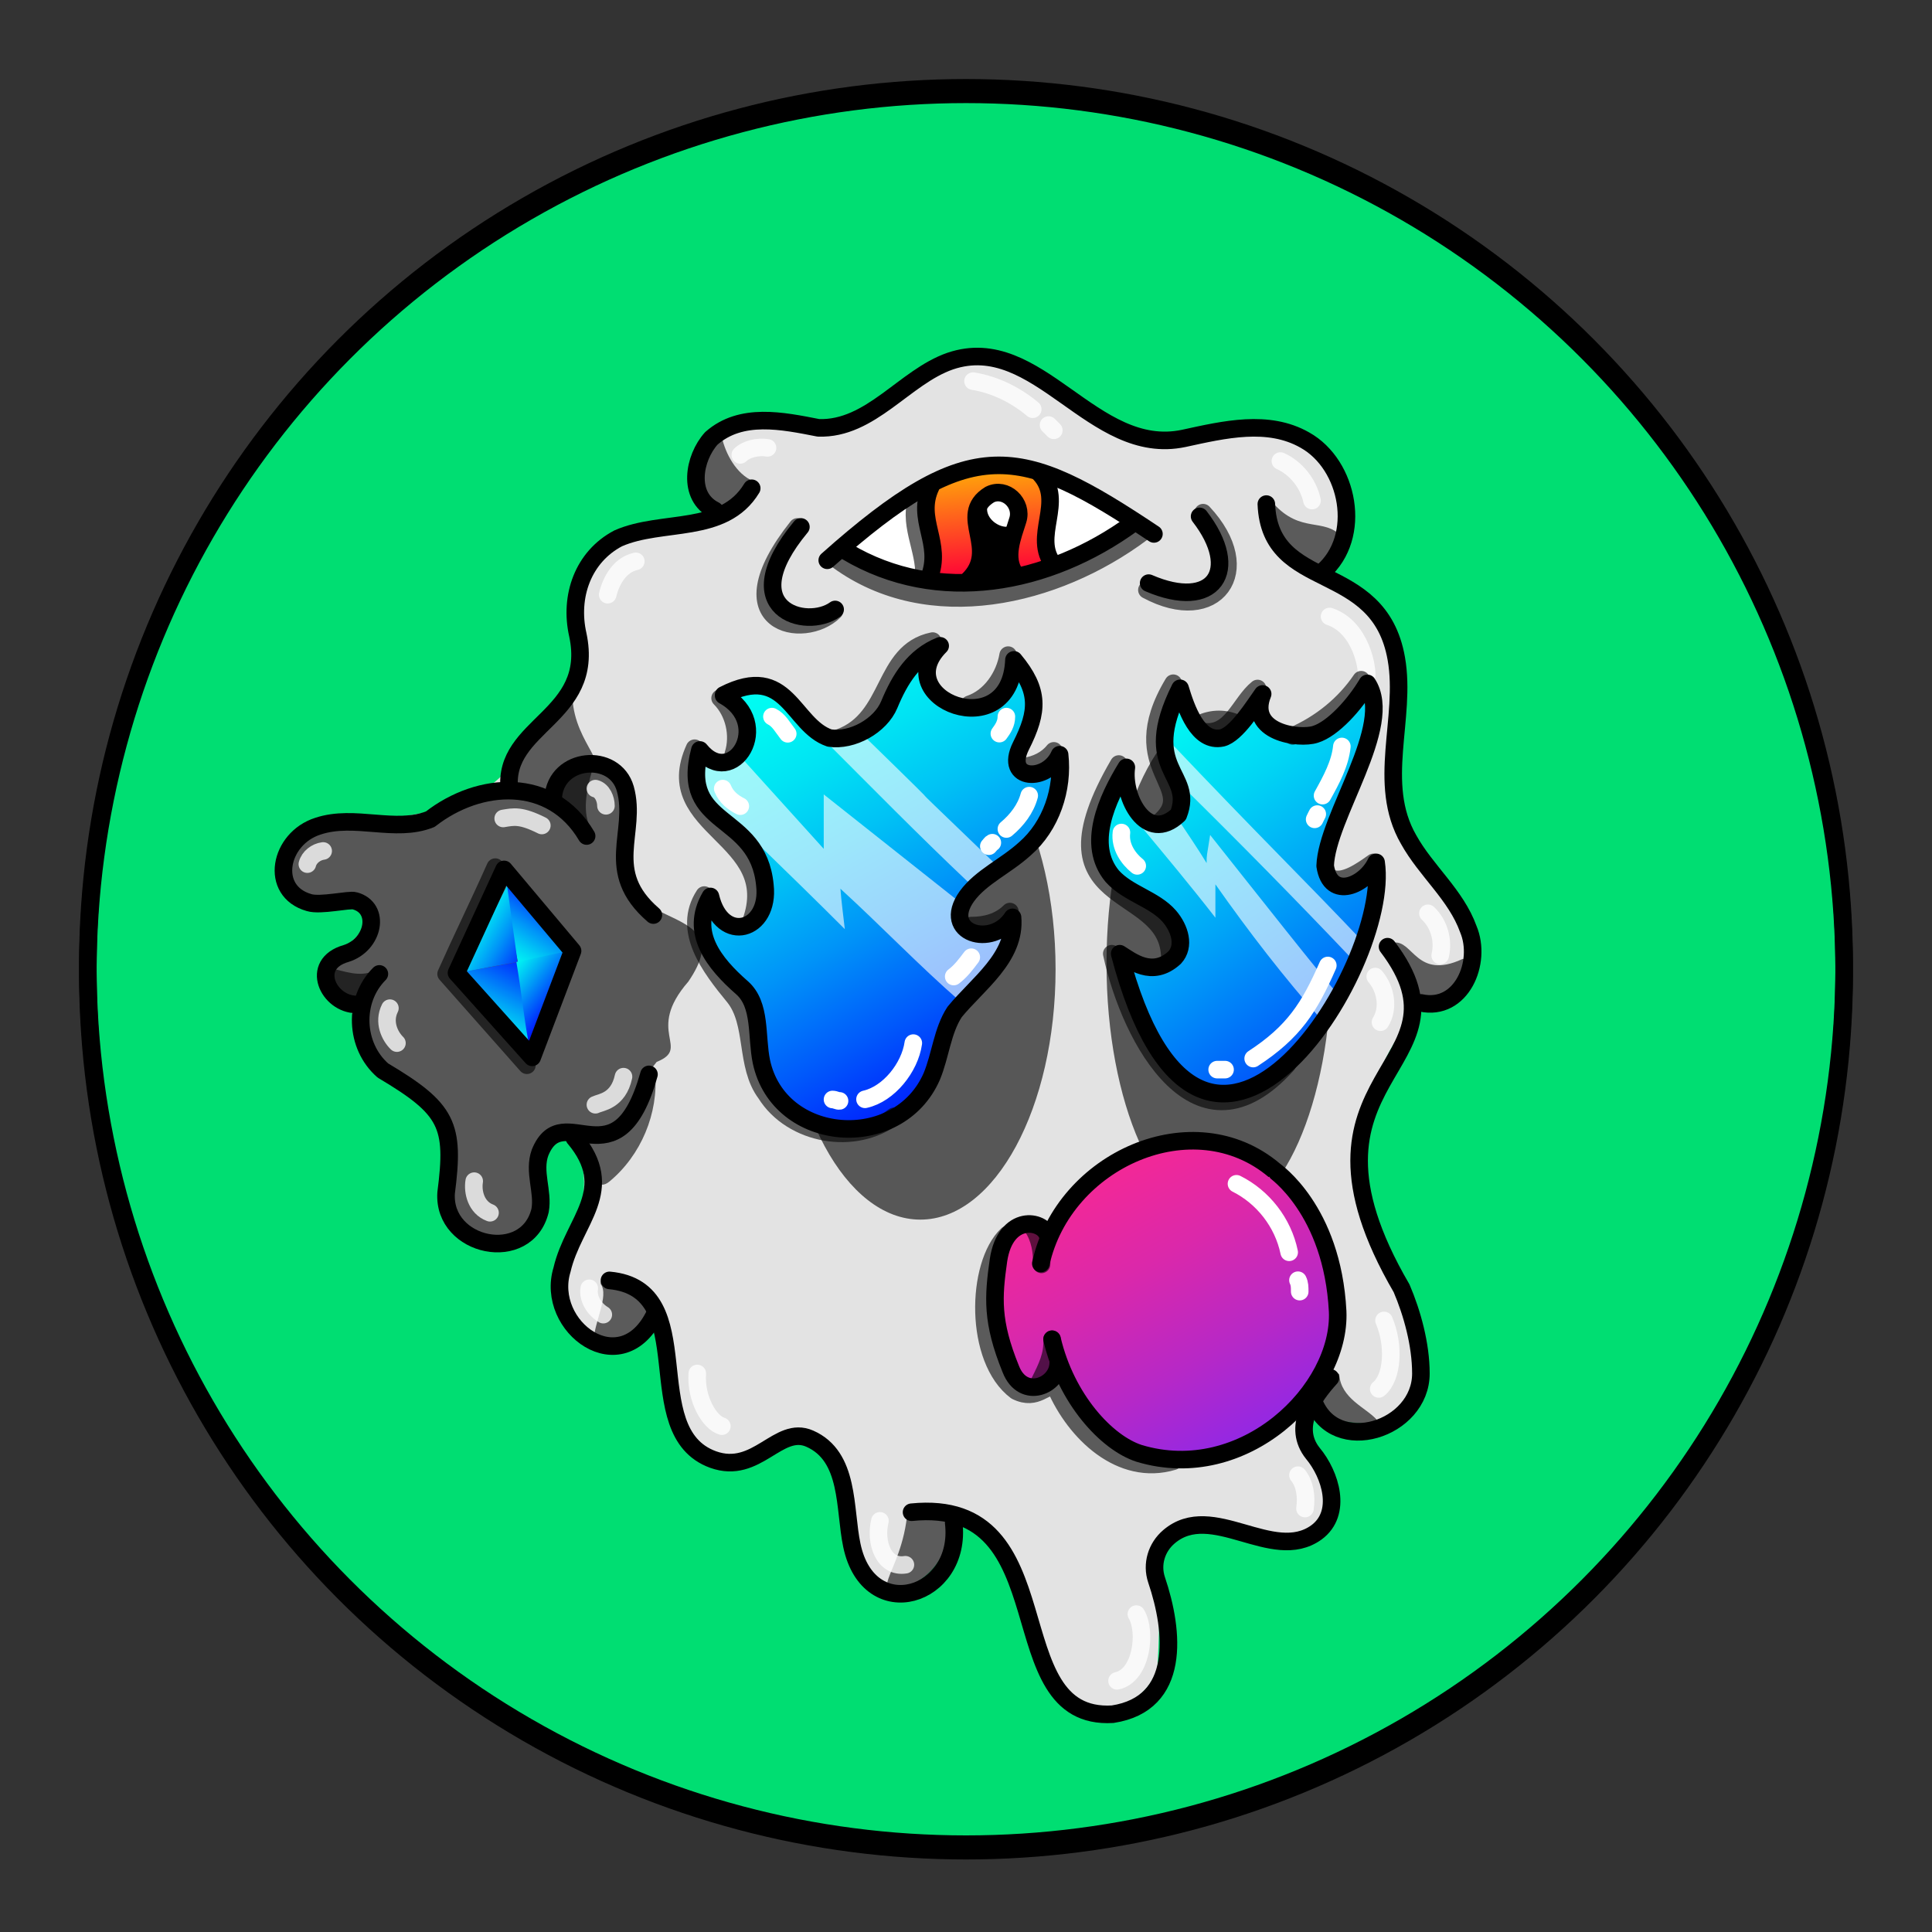 <svg version="1.1" id="Layer_1" xmlns="http://www.w3.org/2000/svg" x="0" y="0" viewBox="0 0 1100 1100" style="enable-background:new 0 0 1100 1100" xml:space="preserve" xmlns:xlink="http://www.w3.org/1999/xlink"><rect x="0" y="0" width="1100" height="1100" fill="#333333" stroke="none"/><style type="text/css">.st300{fill:#00DE72;stroke:#000000;stroke-width:10;stroke-linecap:round;stroke-linejoin:round;stroke-miterlimit:10;}</style><circle class="st300" cx="550" cy="553.7" r="500"/><style>.st239{fill:#575757}</style><g id="Layer_59"><path d="M532 209c-68 59.6-70.9 20-120.8 36.5-19.6 10.9-14 30-9.7 39.6 11 23-50.8 9-69 40.3-10 18 0 42-7.5 61.8-9 19.6-34 35-37 52-43 48-154 7-119 70.4 6 11 33-6 39 9.1 7 17.5-39 29-21 46.7 18 5 20.7 39.9 57 63 14 20 3 51 19 69.1 36 38 46-25 41-34.3 4-39 44-10.6 22 38.7-23 52 11 74 36.5 56.6 24-9 13 39 23 50.9 19.5 37 55 12 67 12 18 .7 28 22 29.8 40.3 6.5 63 54 46 59 8 15.5-34 45 49 47 59.9 11 73 69 42 70.8 17.9 3-54-3-60 2-68.3 18.5-31 71 13 90.8-15.5 14-19.7-31-63.5 8-55.4 94 19 19-100.7 14-120.4-9-35.5 14-106 47-121.7 18-9 17-35.5 7-52.8-9.5-17-25-30.6-31-48.9-13.5-54 22-102-36-133.3-5-3-7-9.5-4-14.4 17-26 1-66-32-71.4-22-3-44 9-66.5 6.3C615 247 578.5 178 532 209z" style="fill:#e3e3e3"/><path class="st239" d="M357 473.1c3-12 4-27-7-35-27-19-22 17-47.5 13.7-44.5-6-59 23-79 18.9-22-11-62-4.5-61 25.5.7 22.5 22 12 36 16 38 12-9.7 29-12.5 37.9-4 13 9.7 24 20.9 22.3-11 42 60.7 47 47 89.9-8 44 52 68 53 16.7-1-14-3-36 15-35.5 50.7 9.9 32-15 52-38.9 20-8-7-17 18-45.7C426 509 335 535 357 473.1z"/><ellipse class="st239" cx="524" cy="551.9" rx="77" ry="142.5"/><ellipse class="st239" cx="694" cy="548.6" rx="64" ry="144"/></g><style>.st40{fill:none;stroke:#000;stroke-width:10;stroke-linecap:round;stroke-linejoin:round;stroke-miterlimit:10}.st98{opacity:.6;enable-background:new}</style><g id="Outline"><path class="st98" d="M793 537c-1 .7-1 2-.5 3 5 10 11 35 25 30 8-2 21-13 18-22.4-.5-1-2-2-3-1.5-26 12-28-11-39-9.4v.3zm-34 274.5c6 5 26 8 25-3-6-7-20.6-12-21.5-26C750 772 744 803 759 811.5zm-219.3 52s1 .5 1 .8c9 13.5-3 36-18 40-34 6-9-6-6-44 .3-5.3 22.3 2.7 23 3.2zM342 731c5 7-4 22-4 33 8 13 29.6-5 33-14.9 2-12-17-21-28-20.2-1 .1-1 1.1-1 2.1zm31-120.2c2 23-8 47-26 61.9-13 10.9-17.5-30.6-8-27.9 6 4.2 28-18.8 34-34zm-157-59.9c-8 6-17 3-25 1-11 5 4 20 13.5 16 5-4 12-9 12-15.7-.5-.2-1.5-.2-.5-1.3zM337 473c-6-10-3-23 0-34 0-1 0-2-.6-2-9-9-23 11-19.8 20.7C318 463 338 475 337 472.8v.2z"/><path class="st98" d="M326 392c-2 29 24 45 7 44-7 2-14 1-15 11-1 11-24 0-24.5-1.3C285 433 317 404.5 326 392zm103-118c-9.9-4-16-16-18-25-4-6-9.9 1-11 6-7 54 29.5 28 29 19zm293 9c16 21 29.5 12 40 20.7 3 4 1 9.6-1 14-3 9-13 9-20 4.1-14.5-5.8-22-22.2-19-38.8z"/><path class="st40" d="M347 729c53.5 5 15 86 59 102 25 9 37-19.8 55-11.9 23 10.1 19.6 40 24 60.7 9.6 46 63 29.6 58-12.8"/><path class="st40" d="M519 861c89-9 47.5 119 114.5 115 39-6 35-47 25-76.5-3-9 0-18.5 7-24.5 24.5-21 59 15.5 84-2.5 15-11 8-33-2-45-12-15 0-32 10-43"/><path class="st40" d="M790 539c53 69.8-64 71 8 194.5 6 14 11 32 11 48.5 0 32-49 47.5-61 16"/><path class="st40" d="M721 287c2 51 64 31 74 88 6 34-11.5 71 7 103 10 18 27 31.5 34 51 8 19-4 47-27 42"/><path class="st40" d="M407 290.6c-16-8-12-29.9-2-41 17-15 40.5-10 61-6 29.8 1 49-29 75-38 50-17 81 55 133 44 23-5 48-11 69 1 25 14 33 55 10 75"/><path class="st40" d="M428 278c-16 26.5-51 17.5-76 28.5-20 10.5-28 33-23 55 10 47-43 51-39 88m25 4.5c1.5-23 35-26 41-5 7 25-13 47 16 72"/><path class="st40" d="M334 476c-20-34-61-31.5-89-9.6-20 8-43-3-64 4-22 7-28 37-5 43.5 6.5 2 23-2 26-1 15 4 11 25-5 30-21 6-10 29 6 29"/><path class="st40" d="M216 554.5c-15 15-14 41 2 55 37 22 41 31 36 69.7-2 31 46 41 53.5 10 2-10.8-4-22 0-33 13-32 44 20 62-44.5"/><path class="st40" d="M327 647.9c25 29.7-.5 47-7 75-10 32.5 34 65 53 25"/><path d="M729 262.5c9 4 16 13 18 22.5m-193-68c12.5 2 24.5 8 34 16m9 9 3 3m-163 10c-5.5-.9-12 .6-15.5 4M362 319.6c-9 2-14 10.7-16 19M339 449c4 1 6 6 6 9.8M308.5 470c-12-6-16-5-22-4M175 492c1-4 5-7 9-7.5m38 89.5c-4 8 0 16 4 19.9m44 78.6c-1 6 1 15 9 18m76-77.5c-3 14-13 14.5-16 16m4.5 119.5c-5-3-9-9-8-15M397 782c-1 14.5 7 28 14 30m90 53.9c-3 12 2 27 14.5 25M636 957c14-3 17-28 11-38m96-60.1c1-7 0-14-4-19m46-49.1c8-6.5 9-25 3-39M786 582c5-8 3-19-3-26m37-12c2-8.5-.6-18-7-24m-56-169c18 6 22 30 21 35" style="opacity:.788;fill:none;stroke:#fff;stroke-width:10;stroke-linecap:round;stroke-linejoin:round;stroke-miterlimit:10;enable-background:new"/></g><style>.st113{fill:url(#SVGID_00000161607897382723119130000008384714424499667899_);stroke:#000;stroke-width:10;stroke-linecap:round;stroke-linejoin:round;stroke-miterlimit:10}.st115{fill:url(#SVGID_00000060750496457387242310000012666657064974295186_)}.st116{opacity:.69;fill:url(#SVGID_00000147217783223614028420000005859567438160853156_);enable-background:new}</style><g id="Diamond"><linearGradient id="SVGID_00000047747315158047275670000003291867314489516677_" gradientUnits="userSpaceOnUse" x1="288.392" y1="548.057" x2="314.227" y2="509.458"><stop offset="0" style="stop-color:#00fff2"/><stop offset=".094" style="stop-color:#00f2f3"/><stop offset=".271" style="stop-color:#00cef5"/><stop offset=".51" style="stop-color:#0095f8"/><stop offset=".799" style="stop-color:#0047fc"/><stop offset="1" style="stop-color:#000dff"/></linearGradient><path style="fill:url(#SVGID_00000047747315158047275670000003291867314489516677_)" d="M288 501.7c2 15 4 33 7 46.8l29-6.4-36-40.4z"/><linearGradient id="SVGID_00000141446425912342851330000003408777914311007933_" gradientUnits="userSpaceOnUse" x1="267.149" y1="523.397" x2="303.78" y2="545.402"><stop offset="0" style="stop-color:#00fff2"/><stop offset=".095" style="stop-color:#00f1f3"/><stop offset=".273" style="stop-color:#00cef5"/><stop offset=".514" style="stop-color:#0094f8"/><stop offset=".807" style="stop-color:#0045fc"/><stop offset="1" style="stop-color:#000dff"/></linearGradient><path style="fill:url(#SVGID_00000141446425912342851330000003408777914311007933_)" d="M264 553.5c10-2 20.5-4 30.7-5.8l-6-43.6-24.7 49.4z"/><linearGradient id="SVGID_00000109030460764858650640000015191774076603487363_" gradientUnits="userSpaceOnUse" x1="274.137" y1="586.606" x2="296.946" y2="541.468"><stop offset="0" style="stop-color:#00fff2"/><stop offset="1" style="stop-color:#000dff"/></linearGradient><path style="fill:url(#SVGID_00000109030460764858650640000015191774076603487363_)" d="m260.1 554 34.9-6.3 6 45.4z"/><linearGradient id="SVGID_00000006686354308698079230000008291800467576291461_" gradientUnits="userSpaceOnUse" x1="288.999" y1="550.828" x2="317.454" y2="572.732"><stop offset="0" style="stop-color:#00fff2"/><stop offset=".125" style="stop-color:#00e8f3"/><stop offset=".388" style="stop-color:#00abf6"/><stop offset=".764" style="stop-color:#004cfc"/><stop offset="1" style="stop-color:#000dff"/></linearGradient><path style="fill:url(#SVGID_00000006686354308698079230000008291800467576291461_)" d="M301 593.8c-3-16-4-28.5-7-46.1l26.5-5.6-19.5 51.7z"/><path style="fill:none;stroke:#000;stroke-width:10;stroke-linecap:round;stroke-linejoin:round;stroke-miterlimit:10" d="m287 495-27.1 58.9L303 602l23-60.6z"/><path d="M282 493.7c-9.8 22-19 40.6-28 60.8l46 52" style="opacity:.6;fill:none;stroke:#000;stroke-width:10;stroke-linecap:round;stroke-linejoin:round;stroke-miterlimit:10"/></g><style>.st40,.st68{fill:none;stroke-width:10;stroke-linecap:round;stroke-linejoin:round;stroke-miterlimit:10;stroke:#000}.st68{opacity:.6;enable-background:new}</style><g id="Trippy_Gum"><linearGradient id="SVGID_00000016762508722810605940000015280985506499040426_" gradientUnits="userSpaceOnUse" x1="613.791" y1="455.889" x2="725.791" y2="245.889" gradientTransform="matrix(1 0 0 -1 0 1100)"><stop offset="0" style="stop-color:#f92891"/><stop offset=".139" style="stop-color:#f12898"/><stop offset=".356" style="stop-color:#db28aa"/><stop offset=".624" style="stop-color:#b628c7"/><stop offset=".93" style="stop-color:#8428f0"/><stop offset="1" style="stop-color:#7828fa"/></linearGradient><path style="fill:url(#SVGID_00000016762508722810605940000015280985506499040426_)" d="M596 702c-46-35.5-34 120 7 79.3 15 25 38 51 69 50.9C861 804 718 541 596 702z"/><path class="st40" d="M596.5 703.5c-2.5-9-24-12.5-28 14-3 21-4 35 7 62 7 18 27 9.5 27-3.5"/><path class="st40" d="M599 762.5c8 34 31 59 49.6 65 59.7 18 115-36 113-80.9-3-58-36-80-36-80.2-46-39-120-6-133 53"/><path class="st68" d="M573.5 703c-18 17-19 71 5 89 12 6 17-4.5 22.5-2 11 25.5 37 51 67 42m-75-112.1c.5-7-1-15-5-21"/><path class="st68" d="M599 762.5c.5 9-3 16-7 24"/><path d="M704 674c15 7.5 26.5 22 30 39m5 15.9c1 2 1 4 1 6.5" style="fill:none;stroke:#fff;stroke-width:10;stroke-linecap:round;stroke-linejoin:round;stroke-miterlimit:10"/></g><linearGradient id="a19" gradientUnits="userSpaceOnUse" x1="569.719" y1="943.832" x2="764.719" y2="730.832" gradientTransform="scale(1 -1) rotate(-7.793 -9231.448 -329.654)"><stop offset="0" style="stop-color:#00fff2"/><stop offset=".09" style="stop-color:#00f4f3"/><stop offset=".25" style="stop-color:#00d6f4"/><stop offset=".46" style="stop-color:#00a5f7"/><stop offset=".713" style="stop-color:#0062fa"/><stop offset="1" style="stop-color:#000dff"/></linearGradient><path style="fill:url(#a19)" d="M637.5 543.3c47 179.5 155 8 146-52-6 13-26 22-29 2 .9-28 39.7-80 24-103.9-7 12-19.7 26-29.6 29.3-9 3-39-.8-30-23-5 7-15 23-23 25-14 3-20.6-17-24-28-23.5 47 8.5 48-1 72.4-18 17-32-9.9-29.6-27-11 18-23 44-8 62 9 10 24 13 32.5 23 6 7 9 17 3 23.5-12.8 10.4-24.8.4-31.3-3.6v.3z"/><linearGradient id="b8" gradientUnits="userSpaceOnUse" x1="360.012" y1="935.045" x2="525.135" y2="714.881" gradientTransform="scale(1 -1) rotate(-7.793 -9231.448 -329.654)"><stop offset="0" style="stop-color:#00fff2"/><stop offset=".09" style="stop-color:#00f8f2"/><stop offset=".225" style="stop-color:#00e3f3"/><stop offset=".388" style="stop-color:#00c2f5"/><stop offset=".573" style="stop-color:#0093f8"/><stop offset=".776" style="stop-color:#0057fb"/><stop offset=".992" style="stop-color:#0010ff"/><stop offset="1" style="stop-color:#000dff"/></linearGradient><path style="fill:url(#b8)" d="M412 396c29 16 5 54-13.5 31-12 45 33 35 37 77 3 26-24.5 34-31 6-12 20.5 2 38 18 52 11 9.7 8 27.5 11 41.6 10.5 47 78 52 97 8.5 5-12 6-26 13-37 13-16 35-31 33-53.9-11.5 18-41 9-26-12.2 8-11.5 22-17 33-27 15-13 22-34 19.8-54-7 16-32 15-22-5 10-19.8 10.6-31.5-4-48.8-2 49.8-72 22-42-8-15 6-23 19-29 33.5-5 12-21 21-34 19-21-6-24-42-60-23v.3z"/><path d="M764 425c-1 9.8-6 19-11 28m-3 10.5c-.5.9-1 2-1.5 3m7.5 83.2c-10.5 24-19.5 38-42.5 53M693 609h4.5m-59-135c-1 8 4 15 9 19M520 593.9c-2 14-14 29-27.5 32m-18.5.1c1.5 0 3 1 4 .8m75-81.8c-3 4-6 8-10 11m43-103c-2 7.5-7 14-13 19m-8 7.8c-1 .5-1 1-2 2m10-73.8c0 4-2 7-4 9.7M439.5 408c4 2 6 6 9 9.8m-37 31.2c2 5 6 8 10 10" style="fill:none;stroke:#fff;stroke-width:10;stroke-linecap:round;stroke-linejoin:round;stroke-miterlimit:10"/><path d="M410 397.5c8 8 11 21 7.5 32m-22-3.5c-21 46 49.8 50 32 99M401 509.6c-13 20 3 41 17 58 12 15 6 39 18 55 15 24 51 30 73 13M575 519c-6 6-14 8-22 8m47-99.5c-4 5-10 8-17 9m-9-63.5c-2 12-10 24-22 28m-21-36c-29 6-23 44-53 55m159 15c-49 84 26.5 67 29 108.5m-33-.5c10.5 49 49 119.9 100 63m49-115c-7 5-17 12-24 9m17-113c-9.5 14-23 25-39 32m-20-27c-10 8-15 27-31 24.5M668 389c-30 50 17 59-9 80" style="opacity:.6;fill:none;stroke:#000;stroke-width:10;stroke-linecap:round;stroke-linejoin:round;stroke-miterlimit:10;enable-background:new"/><path d="M429 478c17.5 17 35 34 52 51-.9-8-2-16-2.5-23 23 21 45 44 68 64 12.5-11 21-27 29-43-11 8-34 2-30-14.1L469 452.3v31l-47-52c-7 2.5-16 3-23 1-3 28 13 34 30 45.3v.4zm40-57c27 27 54 54.5 82 81 5-3 10.7-7 16-9.8-79-76-2-2-79-77m160 53.3c15 18 30 36 44 54v-19c19 27 39 53 61 77.8 2-5 5-10 9-14.9-9.8-11-46-57-73-91-2 13-2 11-2 16-5.5-9-11-17-17-26m2-18.9c33 32.5 66 66 97.5 99.2l7-9c-37-39-56-57-112-116" style="opacity:.612;fill:#fff;enable-background:new"/><path d="M412 396c29 16 5 54-13.5 31-12 45 33 35 37 77 3 26-24.5 34-31 6.4-12 20.5 2 38 18 52 11 9.7 8 27.5 11 42 10 47 78 52 97 8.5 5-12 6-26 13-36.7 13-16 35-31 33-53.9-11.5 18-41 9-26-12 8-11 22-17 33-27 15-13 22-34 19.8-53.6-7 16-32 15-22-5 10-19.8 10.6-31.5-4-49-2 49.8-72 22-42-8-15 6-23 19-29 33.5-5 12-21 21-34 19C451 413 448.5 377 412 395.7v.3zm225.5 147c47 179.5 155 8 146-52-6 13-26 22-29 2 .9-28 39.7-80 24-103.9-7 12-19.7 26-29.6 29-9 3-39-.8-30-23-5 7-15 23-23 25-14 3-20.6-17-24-28.2-23.5 47 8.5 48-1 72-18 17-32-9.9-29.6-27-11 18-23 44-8 62 9 10 24 13 32.5 22.8 6 7 9 17 3 23.5C656 557 644 547 637.5 543z" style="stroke:#000;fill:none;stroke-width:10;stroke-linecap:round;stroke-linejoin:round;stroke-miterlimit:10"/><style>.st40,.st68{fill:none;stroke:#000;stroke-width:10;stroke-linecap:round;stroke-linejoin:round;stroke-miterlimit:10}.st68{opacity:.6;enable-background:new}</style><g id="Knowledge"><path d="M484 313.5c48 35 117.5 20 160-17-49.5-41.5-124-41.5-160 17z" style="fill:#fff"/><linearGradient id="SVGID_00000081643937399829794740000016140099050203615631_" gradientUnits="userSpaceOnUse" x1="614.626" y1="817.896" x2="614.626" y2="890.904" gradientTransform="matrix(.996 -.09 -.09 -.996 28.476 1198.007)"><stop offset="0" style="stop-color:#ff0037"/><stop offset="1" style="stop-color:#ffc800"/></linearGradient><path style="fill:url(#SVGID_00000081643937399829794740000016140099050203615631_)" d="M534 273c-14 19 1 35-2 54.7 0 2 20 7 21 1 8-77 28-53 26-2.9 6-1.5 14-1 20-2-10-19.6 8-39-6-53.5-9-11.3-51-8.3-59 2.7z"/><path class="st40" d="M471 319c82-73 109.6-66 186-15"/><path class="st40" d="M482 314c52 31 115 19 163-16m9 34c37 16 53-7 29-38m-227 6c-39 47 3 59 19.5 47"/><path class="st40" d="M530 277c-9 19 7 32-1 52m63-59.4c15 16-5 36 8 52m-49 9c19-18-7-37 12.5-49 9-4.5 19 5 16 14.5-3 9.6-8 21.5-1.5 30.7"/><path class="st40" d="M557 290c0 8.5 9 15.5 17 14.9-4 8-12.5-2-8 7 12 10.8-6 22-1.5 6.5"/><path class="st68" d="M454 300c-44.5 56 4 65 21 48m178-12.1c39 21 63-11 32-44M477 319c52 38 124 21 173-15.5"/><path class="st68" d="M523 282c-7 15 4 31 3 46"/></g><circle cx="550" cy="550" r="500" style="fill:none;stroke:#000;stroke-width:10;stroke-linecap:round;stroke-linejoin:round;stroke-miterlimit:10"/></svg>